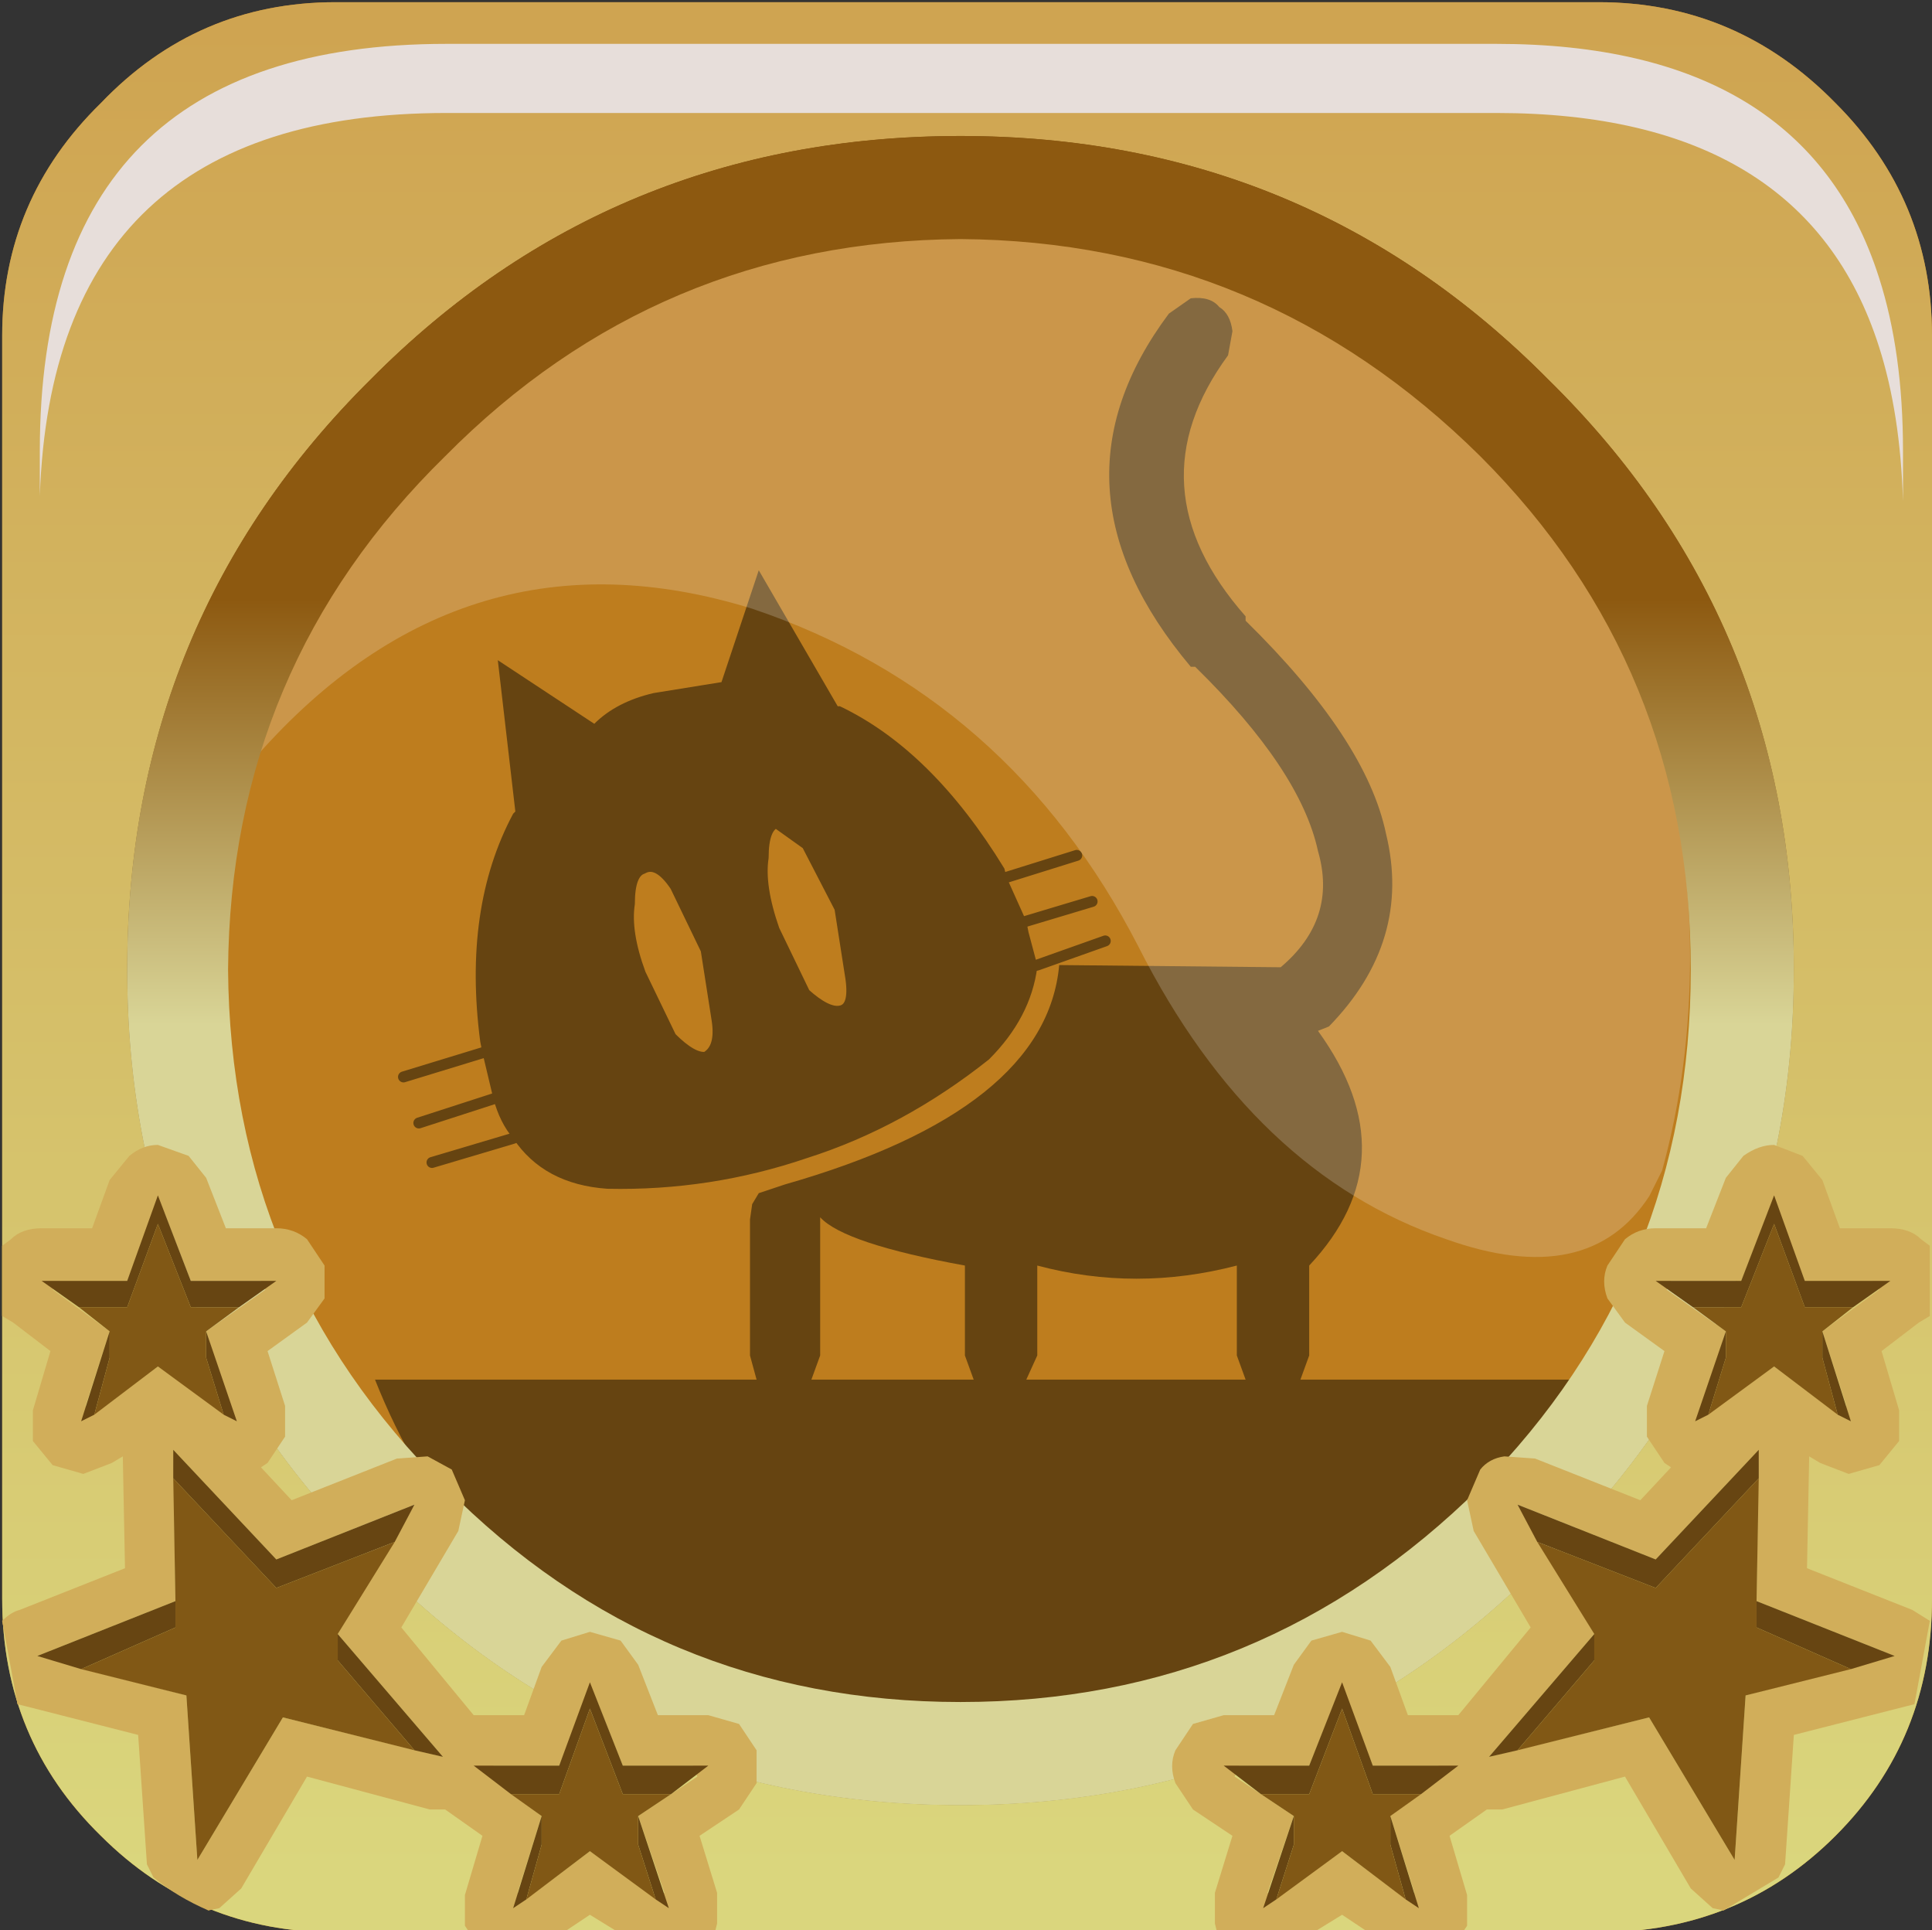 <?xml version="1.0" encoding="UTF-8" standalone="no"?>
<svg xmlns:xlink="http://www.w3.org/1999/xlink" height="44.0px" width="44.05px" xmlns="http://www.w3.org/2000/svg">
  <rect width="100%" height="100%" fill="#333333" stroke="none"/>
  <g transform="matrix(1.0, 0.0, 0.0, 1.0, 0.05, 0.0)">
    <use height="37.1" transform="matrix(1.0, 0.0, 0.0, 1.0, 3.4, 3.55)" width="37.2" xlink:href="#shape0"/>
    <use height="20.15" transform="matrix(1.159, 0.0, 0.0, 1.159, 5.8, 5.3)" width="28.2" xlink:href="#sprite0"/>
    <use height="44.0" transform="matrix(1.0, 0.0, 0.0, 1.0, 0.0, 0.05)" width="44.0" xlink:href="#shape2"/>
    <use height="8.6" transform="matrix(1.212, 0.0, 0.0, 1.212, 0.858, 1.0)" width="35.05" xlink:href="#sprite1"/>
    <use height="40.5" transform="matrix(1.0, 0.0, 0.0, 1.0, 0.0, 3.55)" width="43.95" xlink:href="#shape4"/>
    <use height="20.15" transform="matrix(1.159, 0.0, 0.0, 1.159, 5.8, 5.3)" width="28.2" xlink:href="#sprite0"/>
    <use height="44.0" transform="matrix(1.0, 0.0, 0.0, 1.0, 0.0, 0.05)" width="44.0" xlink:href="#shape5"/>
    <use height="8.6" transform="matrix(1.212, 0.0, 0.0, 1.212, 0.858, 1.0)" width="35.05" xlink:href="#sprite1"/>
    <use height="17.95" transform="matrix(1.0, 0.0, 0.0, 1.0, 0.0, 26.1)" width="43.95" xlink:href="#shape6"/>
  </g>
  <defs>
    <g id="shape0" transform="matrix(1.0, 0.0, 0.0, 1.0, -3.4, -3.55)">
      <path d="M3.4 22.1 Q3.4 14.4 8.85 9.0 14.3 3.55 22.05 3.55 29.75 3.55 35.2 9.0 40.6 14.45 40.6 22.1 40.6 29.8 35.2 35.25 29.75 40.65 22.05 40.65 14.3 40.65 8.85 35.25 3.4 29.8 3.4 22.1" fill="url(#gradient0)" fill-rule="evenodd" stroke="none"/>
      <path d="M21.95 11.5 L21.95 11.75 Q28.85 11.75 35.85 17.85 26.7 20.0 25.95 22.15 L31.9 22.15 Q27.1 24.95 26.0 27.45 L29.75 27.45 Q25.75 28.8 24.3 32.05 L26.8 32.05 Q23.3 33.2 21.95 35.85 L21.75 36.05 21.75 35.6 Q20.4 33.0 16.9 31.8 L19.4 31.8 Q17.95 28.65 13.95 27.3 L17.7 27.3 Q16.6 24.75 11.75 22.0 L17.75 22.0 Q17.0 19.85 7.85 17.65 14.9 11.45 21.95 11.5" fill="#664411" fill-rule="evenodd" stroke="none"/>
    </g>
    <linearGradient gradientTransform="matrix(0.0, -0.017, -0.017, 0.0, 21.05, 27.05)" gradientUnits="userSpaceOnUse" id="gradient0" spreadMethod="pad" x1="-819.2" x2="819.2">
      <stop offset="0.012" stop-color="#dad67d"/>
      <stop offset="1.0" stop-color="#cfa451"/>
    </linearGradient>
    <g id="sprite0" transform="matrix(1.0, 0.0, 0.0, 1.0, 0.0, 0.0)">
      <use height="20.15" transform="matrix(1.0, 0.0, 0.0, 1.0, 0.0, 0.0)" width="28.2" xlink:href="#shape1"/>
    </g>
    <g id="shape1" transform="matrix(1.0, 0.0, 0.0, 1.0, 0.0, 0.0)">
      <path d="M27.65 18.45 L27.4 18.95 Q26.2 20.8 23.4 19.8 19.6 18.5 17.35 14.05 14.8 9.1 9.75 7.4 4.1 5.65 0.0 10.3 1.0 6.85 3.7 4.15 7.2 0.65 11.9 0.05 L14.8 0.05 18.4 0.65 Q21.55 1.65 24.05 4.15 28.2 8.3 28.2 14.25 28.2 16.45 27.65 18.45" fill="#ffffff" fill-opacity="0.196" fill-rule="evenodd" stroke="none"/>
    </g>
    <g id="shape2" transform="matrix(1.0, 0.0, 0.0, 1.0, 0.0, -0.05)">
      <path d="M44.0 7.65 L44.0 36.45 Q44.0 39.65 41.8 41.85 39.6 44.05 36.4 44.05 L7.6 44.05 Q4.45 44.05 2.25 41.85 0.0 39.65 0.0 36.45 L0.0 7.65 Q0.0 4.55 2.25 2.35 4.45 0.05 7.6 0.05 L36.4 0.05 Q39.55 0.05 41.8 2.35 44.0 4.55 44.0 7.65 M40.85 22.1 Q40.85 14.15 35.25 8.65 29.75 3.1 21.85 3.1 13.9 3.1 8.4 8.65 2.85 14.15 2.85 22.1 2.85 30.0 8.4 35.5 13.9 41.15 21.85 41.15 29.75 41.15 35.25 35.5 40.85 30.0 40.85 22.1" fill="url(#gradient1)" fill-rule="evenodd" stroke="none"/>
      <path d="M40.85 22.1 Q40.85 30.0 35.25 35.5 29.75 41.15 21.85 41.15 13.9 41.15 8.4 35.5 2.85 30.0 2.85 22.1 2.85 14.15 8.4 8.65 13.9 3.1 21.85 3.1 29.75 3.1 35.25 8.65 40.85 14.15 40.85 22.1 M33.7 10.4 Q28.75 5.5 21.85 5.45 14.95 5.5 10.1 10.4 5.2 15.2 5.15 22.1 5.2 29.05 10.1 33.9 14.95 38.8 21.85 38.8 28.75 38.8 33.7 33.9 38.5 29.05 38.5 22.1 38.5 15.2 33.7 10.4" fill="url(#gradient2)" fill-rule="evenodd" stroke="none"/>
    </g>
    <linearGradient gradientTransform="matrix(0.0, -0.026, -0.055, 0.0, 21.85, 21.9)" gradientUnits="userSpaceOnUse" id="gradient1" spreadMethod="pad" x1="-819.2" x2="819.2">
      <stop offset="0.012" stop-color="#c79829"/>
      <stop offset="1.0" stop-color="#be7d1e"/>
    </linearGradient>
    <linearGradient gradientTransform="matrix(1.0E-4, 0.022, -0.023, 1.0E-4, 21.9, 22.4)" gradientUnits="userSpaceOnUse" id="gradient2" spreadMethod="pad" x1="-819.2" x2="819.2">
      <stop offset="0.012" stop-color="#8d5910"/>
      <stop offset="1.0" stop-color="#d9d597"/>
    </linearGradient>
    <g id="sprite1" transform="matrix(1.0, 0.0, 0.0, 1.0, 0.2, 0.0)">
      <use height="8.6" transform="matrix(1.0, 0.0, 0.0, 1.0, -0.2, 0.0)" width="35.05" xlink:href="#shape3"/>
    </g>
    <g id="shape3" transform="matrix(1.0, 0.0, 0.0, 1.0, 0.2, 0.0)">
      <path d="M34.4 4.4 Q34.85 5.8 34.85 7.65 L34.85 8.6 Q34.8 6.95 34.4 5.7 33.0 1.3 27.2 1.3 L7.45 1.3 Q0.05 1.3 -0.2 8.5 L-0.2 7.65 Q-0.2 0.0 7.45 0.0 L27.2 0.0 Q33.0 0.0 34.4 4.4" fill="#e7deda" fill-rule="evenodd" stroke="none"/>
    </g>
    <g id="shape4" transform="matrix(1.0, 0.0, 0.0, 1.0, 0.0, -3.55)">
      <path d="M38.85 28.0 L39.3 26.85 39.7 26.35 Q40.05 26.1 40.4 26.1 L41.05 26.35 41.5 26.9 41.9 28.0 43.05 28.0 43.75 28.25 43.95 28.4 43.95 30.0 43.7 30.15 42.85 30.8 43.25 32.15 43.25 32.85 42.8 33.4 42.1 33.6 41.45 33.35 41.2 33.2 41.15 35.75 43.55 36.7 Q43.75 36.75 43.95 36.95 L43.6 38.85 43.4 38.9 40.85 39.55 40.65 42.5 40.5 42.8 39.25 43.55 39.0 43.5 38.5 43.05 37.0 40.5 34.2 41.25 33.85 41.25 33.0 41.85 33.4 43.2 33.4 43.9 33.3 44.05 31.15 44.05 30.55 43.65 29.9 44.05 27.7 44.05 27.65 43.85 27.65 43.15 28.05 41.85 27.15 41.25 26.75 40.65 Q26.6 40.25 26.75 39.9 L27.15 39.3 27.85 39.1 29.0 39.1 29.45 37.95 Q29.6 37.6 29.85 37.4 L30.55 37.2 31.2 37.4 31.65 38.0 32.05 39.1 33.2 39.1 34.85 37.1 33.55 34.9 33.4 34.2 33.7 33.5 Q33.9 33.25 34.25 33.2 L34.95 33.25 37.35 34.2 38.05 33.45 37.9 33.35 37.5 32.75 37.5 32.05 37.9 30.8 37.0 30.15 36.6 29.6 Q36.45 29.2 36.6 28.85 L37.0 28.25 Q37.3 28.0 37.7 28.0 L38.85 28.0 M30.65 38.75 L30.4 38.75 29.8 40.25 28.2 40.25 28.1 40.5 29.45 41.4 28.85 43.15 29.05 43.25 30.55 42.2 31.95 43.25 32.2 43.15 31.65 41.4 32.8 40.55 32.75 40.25 31.25 40.25 30.65 38.75 M37.7 35.55 L34.55 34.3 36.3 37.25 33.9 40.05 37.55 39.15 39.5 42.4 39.75 38.65 43.15 37.75 40.0 36.5 40.05 33.05 37.7 35.55 M39.65 29.2 L38.05 29.2 37.95 29.4 39.3 30.35 38.75 32.05 38.9 32.2 40.4 31.15 41.8 32.2 42.05 32.05 41.5 30.35 42.8 29.4 42.65 29.2 41.1 29.2 40.5 27.65 40.25 27.65 39.65 29.2" fill="url(#gradient3)" fill-rule="evenodd" stroke="none"/>
      <path d="M38.55 29.8 L37.7 29.2 39.65 29.2 40.4 27.25 41.1 29.2 43.05 29.2 42.2 29.8 41.1 29.8 40.4 27.9 39.65 29.8 38.55 29.8 M41.5 30.35 L42.15 32.4 41.85 32.25 41.5 30.95 41.5 30.35 M38.9 32.25 L38.6 32.4 39.3 30.35 39.3 30.95 38.9 32.25 M40.0 36.5 L43.15 37.75 42.15 38.05 40.0 37.1 40.0 36.5 M34.55 39.9 L33.9 40.05 36.3 37.25 36.3 37.85 34.55 39.9 M35.0 35.15 L34.55 34.3 37.7 35.55 40.05 33.05 40.05 33.7 37.7 36.2 35.0 35.15 M28.7 40.9 L27.85 40.25 29.8 40.25 30.55 38.35 31.25 40.25 33.2 40.25 32.35 40.9 31.25 40.9 30.55 38.95 29.8 40.9 28.7 40.9 M31.65 41.4 L32.3 43.5 32.0 43.3 31.65 42.05 31.65 41.4 M29.05 43.3 L28.75 43.5 29.45 41.4 29.45 42.05 29.05 43.3" fill="#674512" fill-rule="evenodd" stroke="none"/>
      <path d="M42.2 29.8 L41.5 30.35 41.5 30.95 41.85 32.25 40.4 31.15 38.9 32.25 39.3 30.95 39.3 30.35 38.55 29.8 39.65 29.8 40.4 27.9 41.1 29.8 42.2 29.8 M40.0 36.5 L40.0 37.1 42.15 38.05 39.75 38.65 39.5 42.4 37.55 39.15 34.55 39.9 36.3 37.85 36.3 37.25 35.0 35.15 37.7 36.2 40.05 33.7 40.0 36.5 M32.35 40.9 L31.65 41.4 31.65 42.05 32.0 43.3 30.55 42.2 29.05 43.3 29.45 42.05 29.45 41.4 28.7 40.9 29.8 40.9 30.55 38.95 31.25 40.9 32.35 40.9" fill="#815815" fill-rule="evenodd" stroke="none"/>
      <path d="M4.3 29.2 L5.9 29.2 6.0 29.4 4.65 30.35 5.2 32.05 5.05 32.2 3.55 31.15 2.15 32.2 1.9 32.05 2.45 30.35 1.15 29.4 1.3 29.2 2.85 29.2 3.45 27.65 3.7 27.65 4.3 29.2 M5.1 28.0 L4.65 26.85 4.25 26.35 Q3.9 26.1 3.55 26.1 L2.9 26.35 Q2.55 26.5 2.45 26.9 L2.05 28.0 0.9 28.0 0.2 28.25 0.0 28.4 0.0 30.0 0.25 30.15 1.1 30.8 0.7 32.15 0.7 32.85 1.15 33.4 Q1.45 33.6 1.85 33.6 L2.5 33.35 2.75 33.2 2.8 35.75 0.4 36.7 0.0 36.95 0.35 38.85 0.55 38.9 3.1 39.55 3.3 42.5 3.45 42.8 4.7 43.55 4.95 43.5 5.45 43.05 6.95 40.5 9.75 41.25 10.1 41.25 10.95 41.85 10.55 43.2 10.55 43.9 10.65 44.05 12.8 44.05 13.4 43.65 14.05 44.05 16.25 44.05 16.3 43.85 16.3 43.15 15.9 41.85 16.8 41.25 17.2 40.65 17.2 39.9 16.8 39.3 16.1 39.1 14.95 39.1 14.5 37.95 14.1 37.4 13.4 37.2 12.75 37.4 Q12.4 37.6 12.3 38.0 L11.9 39.1 10.75 39.1 9.1 37.1 10.4 34.9 10.55 34.2 10.25 33.5 9.7 33.2 9.0 33.25 6.6 34.2 5.9 33.45 6.05 33.35 6.45 32.75 6.45 32.05 6.05 30.8 6.95 30.15 7.35 29.6 7.35 28.85 6.95 28.25 6.25 28.0 5.1 28.0 M13.3 38.75 L13.55 38.75 14.15 40.25 15.75 40.25 15.85 40.5 14.5 41.4 15.1 43.15 14.9 43.25 13.4 42.2 12.0 43.25 11.75 43.15 12.3 41.4 11.15 40.55 11.2 40.25 12.7 40.25 13.3 38.75 M6.25 35.55 L9.4 34.3 7.65 37.25 10.05 40.05 6.4 39.15 4.45 42.4 4.2 38.65 0.8 37.75 3.95 36.5 3.9 33.05 6.25 35.55" fill="url(#gradient4)" fill-rule="evenodd" stroke="none"/>
      <path d="M4.65 30.35 L4.65 30.95 5.05 32.25 5.35 32.4 4.65 30.35 M2.1 32.25 L2.45 30.95 2.45 30.35 1.8 32.4 2.1 32.25 M1.75 29.8 L2.85 29.8 3.55 27.9 4.3 29.8 5.4 29.8 6.25 29.2 4.3 29.2 3.55 27.25 2.85 29.2 0.9 29.2 1.75 29.8 M3.95 36.5 L0.8 37.75 1.8 38.05 3.95 37.1 3.95 36.5 M9.4 39.9 L10.05 40.05 7.65 37.25 7.65 37.85 9.4 39.9 M8.95 35.15 L9.4 34.3 6.25 35.55 3.9 33.05 3.9 33.7 6.25 36.2 8.95 35.15 M11.95 43.3 L12.3 42.05 12.3 41.4 11.65 43.5 11.95 43.3 M11.6 40.9 L12.7 40.9 13.4 38.95 14.15 40.9 15.25 40.9 16.1 40.25 14.15 40.25 13.4 38.35 12.7 40.25 10.75 40.25 11.6 40.9 M14.5 41.4 L14.5 42.05 14.9 43.3 15.2 43.5 14.5 41.4" fill="#674512" fill-rule="evenodd" stroke="none"/>
      <path d="M5.05 32.25 L4.65 30.95 4.65 30.35 5.4 29.8 4.3 29.8 3.55 27.9 2.85 29.8 1.75 29.8 2.45 30.35 2.45 30.95 2.1 32.25 3.55 31.15 5.05 32.25 M3.95 36.5 L3.95 37.1 1.8 38.05 4.2 38.65 4.45 42.4 6.4 39.15 9.4 39.9 7.65 37.85 7.65 37.25 8.95 35.15 6.25 36.2 3.9 33.7 3.95 36.5 M12.3 41.4 L12.3 42.05 11.95 43.3 13.4 42.2 14.9 43.3 14.5 42.05 14.5 41.4 15.25 40.9 14.15 40.9 13.4 38.95 12.7 40.9 11.6 40.9 12.3 41.4" fill="#815815" fill-rule="evenodd" stroke="none"/>
      <path d="M3.4 22.1 Q3.4 14.4 8.85 9.0 14.3 3.55 22.05 3.55 29.75 3.55 35.2 9.0 40.6 14.45 40.6 22.1 40.6 29.8 35.2 35.25 29.75 40.65 22.05 40.65 14.3 40.65 8.85 35.25 3.4 29.8 3.4 22.1" fill="url(#gradient5)" fill-rule="evenodd" stroke="none"/>
      <path d="M30.0 23.5 Q32.1 26.4 29.8 28.85 L29.8 30.9 29.6 31.45 36.7 31.45 Q34.65 38.85 23.65 39.8 11.95 40.15 8.5 31.45 L17.2 31.45 17.05 30.9 17.05 27.8 17.1 27.45 17.25 27.2 17.85 27.0 Q23.8 25.3 24.1 22.0 L29.15 22.05 Q30.45 20.95 30.0 19.4 29.6 17.55 27.2 15.2 L27.1 15.2 Q23.65 11.1 26.6 7.15 L27.1 6.8 Q27.55 6.75 27.75 7.0 28.0 7.15 28.05 7.55 L27.95 8.1 Q25.75 11.1 28.35 14.05 L28.35 14.15 Q31.1 16.85 31.55 19.0 32.15 21.45 30.25 23.4 L30.0 23.5 M10.95 24.0 L10.9 23.75 Q10.5 20.7 11.65 18.55 L11.7 18.5 11.3 15.05 13.5 16.5 Q14.0 16.0 14.85 15.8 L16.4 15.55 17.25 13.0 19.05 16.1 19.1 16.1 Q21.2 17.1 22.85 19.8 L22.9 20.0 22.3 20.2 22.9 20.0 23.35 21.0 22.65 21.25 23.35 21.0 23.4 21.25 23.6 22.0 23.6 22.05 Q23.45 23.2 22.5 24.15 20.55 25.7 18.35 26.4 16.15 27.15 13.8 27.1 12.35 27.0 11.65 25.95 11.35 25.6 11.2 25.05 L10.95 24.0 11.35 23.85 10.95 24.0 M17.35 19.55 Q17.25 20.2 17.6 21.2 L18.3 22.65 Q18.8 23.1 19.1 23.05 19.45 23.0 19.35 22.3 L19.1 20.7 18.35 19.25 17.65 18.75 Q17.35 18.85 17.35 19.55 M11.7 24.9 L11.2 25.05 11.7 24.9 M11.65 25.95 L12.0 25.8 11.65 25.95 M22.95 22.15 L23.6 22.0 22.95 22.15 M15.35 20.2 Q14.95 19.6 14.6 19.8 14.3 19.9 14.3 20.6 14.2 21.25 14.55 22.2 L15.25 23.65 Q15.75 24.15 16.05 24.1 16.4 23.9 16.3 23.25 L16.05 21.65 15.35 20.2 M23.35 31.45 L28.35 31.45 28.15 30.9 28.15 28.85 Q25.85 29.45 23.6 28.85 L23.6 30.9 23.35 31.45 M21.95 30.9 L21.95 28.85 Q19.2 28.35 18.65 27.75 L18.65 30.9 18.45 31.45 22.15 31.45 21.95 30.9" fill="#664411" fill-rule="evenodd" stroke="none"/>
      <path d="M22.9 20.0 L24.5 19.5 M17.35 19.55 Q17.25 20.2 17.6 21.2 L18.3 22.65 Q18.8 23.1 19.1 23.05 19.45 23.0 19.35 22.3 L19.1 20.7 18.35 19.25 17.65 18.75 Q17.35 18.85 17.35 19.55 M11.35 23.85 L10.95 24.0 9.15 24.55 M11.2 25.05 L11.7 24.9 M11.2 25.05 L9.5 25.6 M12.0 25.8 L11.65 25.95 9.8 26.5 M23.6 22.0 L22.95 22.15 M15.35 20.2 Q14.95 19.6 14.6 19.8 14.3 19.9 14.3 20.6 14.2 21.25 14.55 22.2 L15.25 23.65 Q15.75 24.15 16.05 24.1 16.4 23.9 16.3 23.25 L16.05 21.65 15.35 20.2 M22.9 20.0 L22.3 20.2 M23.35 21.0 L22.65 21.25 M23.6 22.0 L25.15 21.45 M23.35 21.0 L24.85 20.55" fill="none" stroke="#664411" stroke-linecap="round" stroke-linejoin="round" stroke-width="0.25"/>
    </g>
    <linearGradient gradientTransform="matrix(0.0, -0.026, -0.055, 0.0, 21.85, 21.95)" gradientUnits="userSpaceOnUse" id="gradient3" spreadMethod="pad" x1="-819.2" x2="819.2">
      <stop offset="0.012" stop-color="#c79829"/>
      <stop offset="1.0" stop-color="#be7d1e"/>
    </linearGradient>
    <linearGradient gradientTransform="matrix(0.0, -0.026, 0.055, 0.0, 22.1, 21.95)" gradientUnits="userSpaceOnUse" id="gradient4" spreadMethod="pad" x1="-819.2" x2="819.2">
      <stop offset="0.012" stop-color="#c79829"/>
      <stop offset="1.0" stop-color="#be7d1e"/>
    </linearGradient>
    <linearGradient gradientTransform="matrix(0.006, 0.0, 0.0, 0.004, -24.55, 41.8)" gradientUnits="userSpaceOnUse" id="gradient5" spreadMethod="pad" x1="-819.2" x2="819.2">
      <stop offset="0.012" stop-color="#c79829"/>
      <stop offset="1.0" stop-color="#be7d1e"/>
    </linearGradient>
    <g id="shape5" transform="matrix(1.0, 0.0, 0.0, 1.0, 0.0, -0.05)">
      <path d="M40.85 22.1 Q40.85 14.15 35.25 8.65 29.75 3.1 21.85 3.1 13.9 3.1 8.4 8.65 2.85 14.15 2.85 22.1 2.85 30.0 8.4 35.5 13.9 41.15 21.85 41.15 29.75 41.15 35.25 35.5 40.85 30.0 40.85 22.1 M41.8 2.35 Q44.0 4.55 44.0 7.65 L44.0 36.45 Q44.0 39.65 41.8 41.85 39.6 44.05 36.4 44.05 L7.6 44.05 Q4.45 44.05 2.25 41.85 0.0 39.65 0.0 36.45 L0.0 7.65 Q0.0 4.55 2.25 2.35 4.45 0.05 7.6 0.05 L36.4 0.05 Q39.55 0.05 41.8 2.35" fill="url(#gradient6)" fill-rule="evenodd" stroke="none"/>
      <path d="M33.7 10.4 Q28.75 5.5 21.85 5.45 14.95 5.5 10.1 10.4 5.2 15.2 5.15 22.1 5.2 29.05 10.1 33.9 14.95 38.8 21.85 38.8 28.75 38.8 33.7 33.9 38.5 29.05 38.5 22.1 38.5 15.2 33.7 10.4 M40.85 22.1 Q40.85 30.0 35.25 35.5 29.75 41.15 21.85 41.15 13.9 41.15 8.4 35.5 2.85 30.0 2.85 22.1 2.85 14.15 8.4 8.65 13.9 3.1 21.85 3.1 29.75 3.1 35.25 8.65 40.85 14.15 40.85 22.1" fill="url(#gradient7)" fill-rule="evenodd" stroke="none"/>
    </g>
    <linearGradient gradientTransform="matrix(0.0, -0.026, -0.055, 0.0, 21.85, 21.9)" gradientUnits="userSpaceOnUse" id="gradient6" spreadMethod="pad" x1="-819.2" x2="819.2">
      <stop offset="0.012" stop-color="#dad67d"/>
      <stop offset="1.0" stop-color="#cfa451"/>
    </linearGradient>
    <linearGradient gradientTransform="matrix(0.0, 0.006, -0.023, 0.0, 21.85, 18.45)" gradientUnits="userSpaceOnUse" id="gradient7" spreadMethod="pad" x1="-819.2" x2="819.2">
      <stop offset="0.012" stop-color="#8d5910"/>
      <stop offset="1.0" stop-color="#d9d597"/>
    </linearGradient>
    <g id="shape6" transform="matrix(1.0, 0.0, 0.0, 1.0, -0.05, -26.1)">
      <path d="M39.7 29.2 L38.1 29.2 38.0 29.4 39.35 30.35 38.8 32.05 38.95 32.2 40.45 31.15 41.85 32.2 42.1 32.05 41.55 30.35 42.85 29.4 42.7 29.2 41.15 29.2 40.55 27.65 40.3 27.65 39.7 29.2 M38.9 28.0 L39.35 26.85 39.75 26.35 Q40.1 26.1 40.45 26.1 L41.1 26.35 41.55 26.9 41.95 28.0 43.1 28.0 Q43.55 28.0 43.8 28.25 L44.0 28.4 44.0 30.0 43.75 30.15 42.9 30.8 43.3 32.15 43.3 32.85 42.85 33.4 42.15 33.6 41.5 33.35 41.25 33.2 41.2 35.75 43.6 36.7 44.0 36.95 43.65 38.85 43.45 38.9 40.9 39.55 40.7 42.5 40.55 42.8 39.3 43.55 39.05 43.5 38.55 43.05 37.05 40.5 34.25 41.25 33.9 41.25 33.05 41.85 33.45 43.2 33.45 43.9 33.35 44.05 31.2 44.05 30.6 43.65 29.95 44.05 27.75 44.05 27.7 43.85 27.7 43.15 28.1 41.85 27.2 41.25 26.8 40.65 Q26.65 40.25 26.8 39.9 L27.2 39.3 27.9 39.1 29.05 39.1 29.5 37.95 29.9 37.4 30.6 37.2 31.25 37.4 31.7 38.0 32.1 39.1 33.25 39.1 34.9 37.1 33.6 34.9 33.45 34.2 33.75 33.5 Q33.95 33.25 34.3 33.2 L35.0 33.25 37.4 34.2 38.1 33.45 37.95 33.35 37.55 32.75 37.55 32.05 37.95 30.8 37.05 30.15 36.65 29.6 Q36.5 29.2 36.65 28.85 L37.05 28.25 Q37.35 28.0 37.75 28.0 L38.9 28.0 M37.75 35.55 L34.6 34.3 36.35 37.25 33.95 40.05 37.6 39.15 39.55 42.4 39.8 38.65 43.2 37.75 40.05 36.5 40.1 33.05 37.75 35.55 M30.7 38.75 L30.45 38.75 29.85 40.25 28.25 40.25 28.15 40.5 29.5 41.4 28.9 43.15 29.1 43.25 30.6 42.2 32.0 43.25 32.25 43.15 31.7 41.4 32.85 40.55 32.8 40.25 31.3 40.25 30.7 38.75" fill="#d1ae5a" fill-rule="evenodd" stroke="none"/>
      <path d="M38.6 29.8 L37.75 29.2 39.7 29.2 40.45 27.25 41.15 29.2 43.1 29.2 42.25 29.8 41.15 29.8 40.45 27.9 39.7 29.8 38.6 29.8 M41.55 30.35 L42.2 32.4 41.9 32.25 41.55 30.95 41.55 30.35 M38.95 32.25 L38.65 32.4 39.35 30.35 39.35 30.95 38.95 32.25 M40.05 36.5 L43.2 37.75 42.2 38.05 40.05 37.1 40.05 36.5 M34.6 39.9 L33.95 40.05 36.35 37.25 36.35 37.85 34.6 39.9 M35.05 35.15 L34.6 34.3 37.75 35.55 40.1 33.05 40.1 33.7 37.75 36.2 35.05 35.15 M32.4 40.9 L31.3 40.9 30.6 38.95 29.85 40.9 28.75 40.9 27.9 40.25 29.85 40.25 30.6 38.35 31.3 40.25 33.25 40.25 32.4 40.9 M29.5 41.4 L29.5 42.05 29.1 43.3 28.8 43.5 29.5 41.4 M32.05 43.3 L31.7 42.05 31.7 41.4 32.35 43.5 32.05 43.3" fill="#674512" fill-rule="evenodd" stroke="none"/>
      <path d="M42.25 29.8 L41.55 30.35 41.55 30.95 41.9 32.25 40.45 31.15 38.95 32.25 39.35 30.95 39.35 30.35 38.6 29.8 39.7 29.8 40.45 27.9 41.15 29.8 42.25 29.8 M40.05 36.5 L40.05 37.1 42.2 38.05 39.8 38.65 39.55 42.4 37.6 39.15 34.6 39.9 36.35 37.85 36.35 37.25 35.05 35.15 37.75 36.2 40.1 33.7 40.05 36.5 M28.75 40.9 L29.85 40.9 30.6 38.95 31.3 40.9 32.4 40.9 31.7 41.4 31.7 42.05 32.05 43.3 30.6 42.2 29.1 43.3 29.5 42.05 29.5 41.4 28.75 40.9" fill="#815815" fill-rule="evenodd" stroke="none"/>
      <path d="M10.3 33.5 L10.6 34.2 10.45 34.9 9.15 37.1 10.8 39.1 11.95 39.1 12.35 38.0 12.8 37.4 13.45 37.2 14.15 37.4 14.55 37.95 15.0 39.1 16.15 39.1 16.85 39.3 17.25 39.9 17.25 40.65 16.85 41.25 15.95 41.85 16.35 43.15 16.35 43.85 16.3 44.05 14.1 44.05 13.45 43.65 12.85 44.05 10.7 44.05 10.6 43.9 10.6 43.2 11.0 41.85 10.15 41.25 9.8 41.25 7.0 40.5 5.5 43.05 5.0 43.5 4.75 43.55 Q4.05 43.25 3.5 42.8 L3.35 42.5 3.15 39.55 0.6 38.9 0.4 38.85 0.05 36.95 Q0.25 36.75 0.45 36.7 L2.85 35.75 2.8 33.2 2.55 33.35 1.9 33.6 1.2 33.4 0.75 32.85 0.75 32.15 1.15 30.8 0.3 30.15 0.05 30.0 0.05 28.4 0.25 28.25 Q0.5 28.0 0.95 28.0 L2.1 28.0 2.5 26.9 2.95 26.35 Q3.25 26.1 3.6 26.1 L4.3 26.35 4.7 26.85 5.15 28.0 6.3 28.0 Q6.7 28.0 7.0 28.25 L7.4 28.85 7.4 29.6 7.0 30.15 6.1 30.8 6.5 32.05 6.5 32.75 6.1 33.35 5.95 33.45 6.65 34.2 9.05 33.25 9.75 33.2 10.3 33.5 M11.2 40.55 L12.35 41.4 11.8 43.15 12.05 43.25 13.45 42.2 14.95 43.25 15.15 43.15 14.55 41.4 15.9 40.5 15.8 40.25 14.2 40.25 13.6 38.75 13.35 38.75 12.75 40.25 11.25 40.25 11.2 40.55 M3.75 27.65 L3.5 27.65 2.9 29.2 1.35 29.2 1.2 29.4 2.5 30.35 1.95 32.05 2.2 32.2 3.6 31.15 5.1 32.2 5.25 32.05 4.7 30.35 6.05 29.4 5.95 29.2 4.35 29.2 3.75 27.65 M4.25 38.65 L4.5 42.4 6.45 39.15 10.1 40.05 7.7 37.25 9.45 34.3 6.3 35.55 3.95 33.05 4.0 36.5 0.85 37.75 4.25 38.65" fill="#d1ae5a" fill-rule="evenodd" stroke="none"/>
      <path d="M12.35 41.4 L12.35 42.05 12.0 43.3 11.7 43.5 12.35 41.4 M14.95 43.3 L14.55 42.05 14.55 41.4 15.25 43.5 14.95 43.3 M15.3 40.9 L14.2 40.9 13.45 38.95 12.75 40.9 11.65 40.9 10.8 40.25 12.75 40.25 13.45 38.35 14.2 40.25 16.15 40.25 15.3 40.9 M1.8 29.8 L0.95 29.2 2.9 29.2 3.6 27.25 4.35 29.2 6.3 29.2 5.45 29.8 4.35 29.8 3.6 27.9 2.9 29.8 1.8 29.8 M4.7 30.35 L5.4 32.4 5.1 32.25 4.7 30.95 4.7 30.35 M2.15 32.25 L1.85 32.4 2.5 30.35 2.5 30.95 2.15 32.25 M3.95 33.7 L3.95 33.05 6.3 35.55 9.45 34.3 9.0 35.15 6.3 36.2 3.95 33.7 M7.7 37.25 L10.1 40.05 9.45 39.9 7.7 37.85 7.7 37.25 M1.85 38.05 L0.85 37.75 4.0 36.5 4.0 37.1 1.85 38.05" fill="#674512" fill-rule="evenodd" stroke="none"/>
      <path d="M12.35 41.4 L11.65 40.9 12.75 40.9 13.45 38.95 14.2 40.9 15.3 40.9 14.55 41.4 14.55 42.05 14.95 43.3 13.45 42.2 12.0 43.3 12.35 42.05 12.35 41.4 M1.8 29.8 L2.9 29.8 3.6 27.9 4.35 29.8 5.45 29.8 4.7 30.35 4.7 30.95 5.1 32.25 3.6 31.15 2.15 32.25 2.5 30.95 2.5 30.35 1.8 29.8 M9.0 35.15 L7.7 37.25 7.7 37.85 9.45 39.9 6.45 39.15 4.5 42.4 4.25 38.65 1.85 38.05 4.0 37.1 4.0 36.5 3.95 33.7 6.3 36.2 9.0 35.15" fill="#815815" fill-rule="evenodd" stroke="none"/>
    </g>
  </defs>
</svg>
